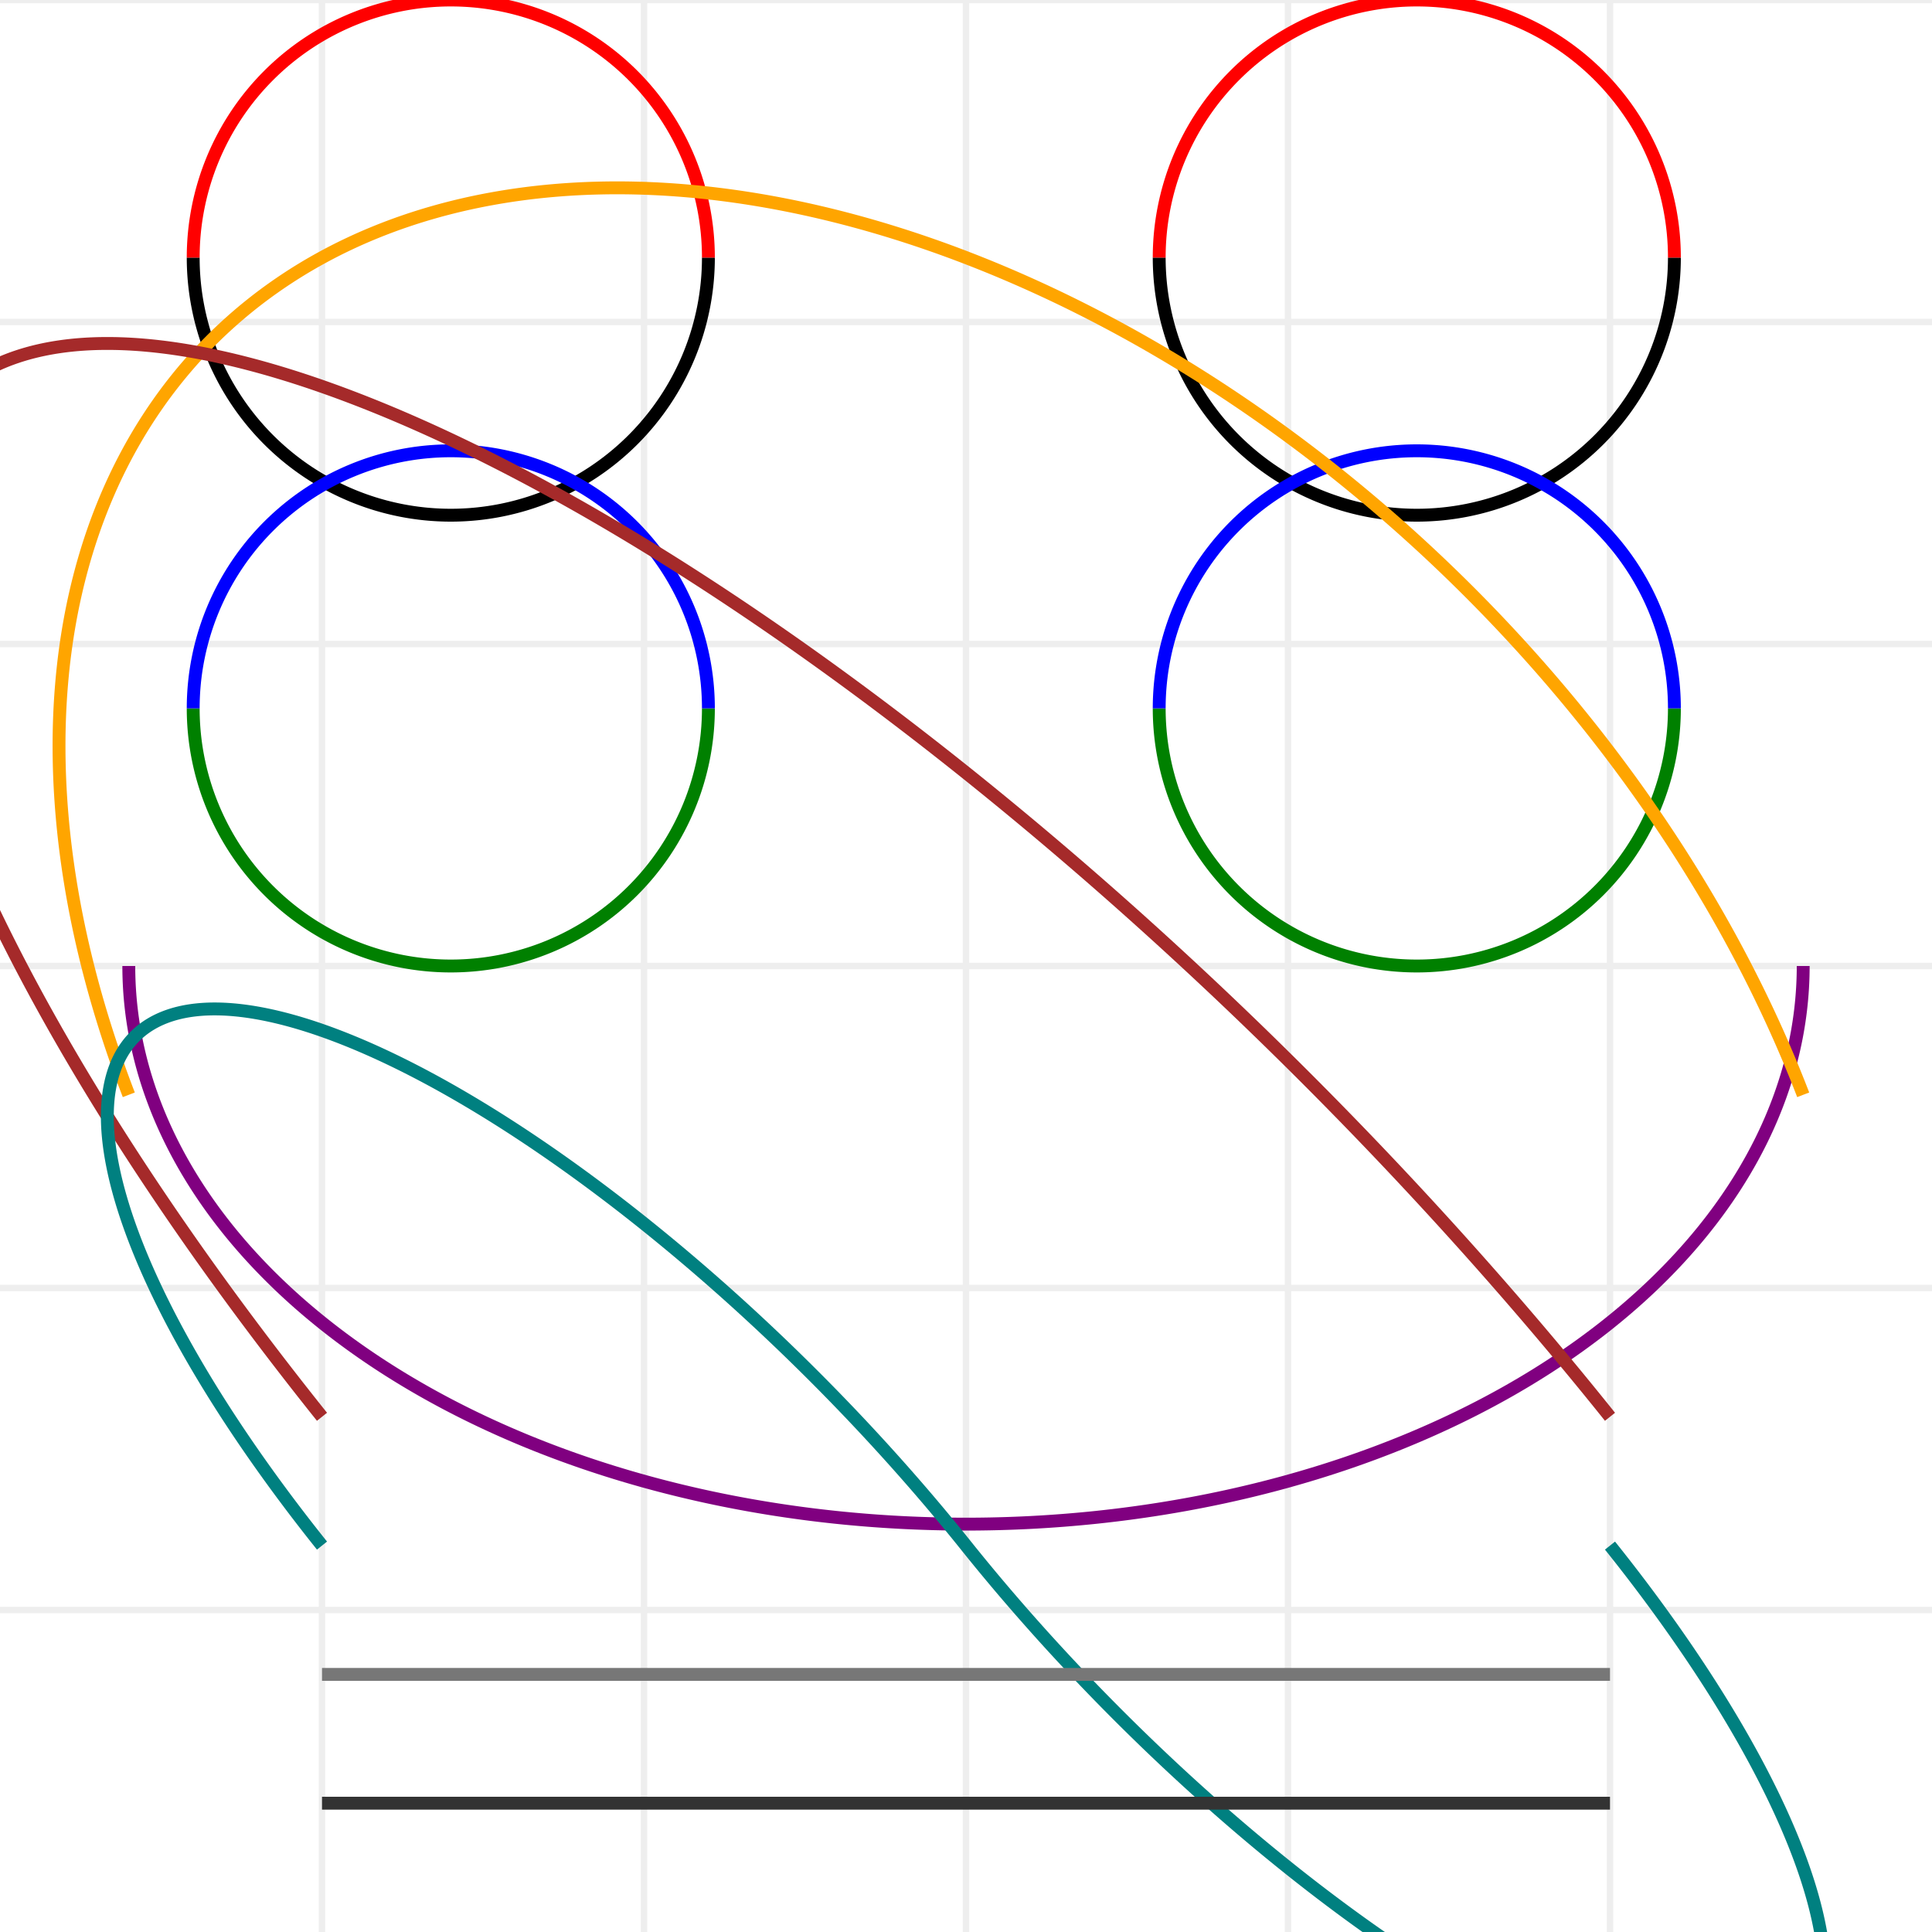 <svg xmlns="http://www.w3.org/2000/svg" viewBox="0 0 300 300">
  <!-- background grid for reference -->
  <path d="M0,0H300M0,50H300M0,100H300M0,150H300M0,200H300M0,250H300
           M50,0V300M100,0V300M150,0V300M200,0V300M250,0V300"
        stroke="#eee" fill="none"/>

  <!-- ===== 1) FLAG MATRIX (absolute A) — same endpoints, four flag combos ===== -->
  <!-- small-arc, sweep=0 -->
  <path d="M30,40 A40,40 0 0 0 110,40" stroke="black" stroke-width="2" fill="none"/>
  <!-- small-arc, sweep=1 -->
  <path d="M30,40 A40,40 0 0 1 110,40" stroke="red" stroke-width="2" fill="none"/>
  <!-- large-arc, sweep=0 -->
  <path d="M30,110 A40,40 0 1 0 110,110" stroke="green" stroke-width="2" fill="none"/>
  <!-- large-arc, sweep=1 -->
  <path d="M30,110 A40,40 0 1 1 110,110" stroke="blue" stroke-width="2" fill="none"/>

  <!-- ===== 2) FLAG MATRIX (relative a) — same geometry, relative endpoints ===== -->
  <!-- small-arc, sweep=0 -->
  <path d="M180,40 a40,40 0 0 0 80,0" stroke="black" stroke-width="2" fill="none"/>
  <!-- small-arc, sweep=1 -->
  <path d="M180,40 a40,40 0 0 1 80,0" stroke="red" stroke-width="2" fill="none"/>
  <!-- large-arc, sweep=0 -->
  <path d="M180,110 a40,40 0 1 0 80,0" stroke="green" stroke-width="2" fill="none"/>
  <!-- large-arc, sweep=1 -->
  <path d="M180,110 a40,40 0 1 1 80,0" stroke="blue" stroke-width="2" fill="none"/>

  <!-- ===== 3) RADII SCALING (λ>1): endpoints far, small radii -> must scale ===== -->
  <path d="M20,150 A30,20 0 0 0 280,150" stroke="purple" stroke-width="2" fill="none"/>
  <!-- same but rotated ellipse -->
  <path d="M20,170 A30,20 45 0 1 280,170" stroke="orange" stroke-width="2" fill="none"/>

  <!-- ===== 4) ROTATED ELLIPSE (rx≠ry, rot=45°), plus chained relative arcs ===== -->
  <path d="M50,220 A60,20 45 0 1 250,220" stroke="brown" stroke-width="2" fill="none"/>
  <path d="M50,240 a60,20 45 0 1 100,0 a60,20 45 0 0 100,0"
        stroke="teal" stroke-width="2" fill="none"/>

  <!-- ===== 5) DEGENERATES ===== -->
  <!-- rx=0 -> straight line to end -->
  <path d="M50,260 A0,20 0 0 1 250,260" stroke="#777" stroke-width="2" fill="none"/>
  <!-- identical endpoints -> no-op arc, then a line (confirms path continues) -->
  <path d="M50,280 A40,40 0 1 1 50,280 L250,280" stroke="#333" stroke-width="2" fill="none"/>
</svg>

